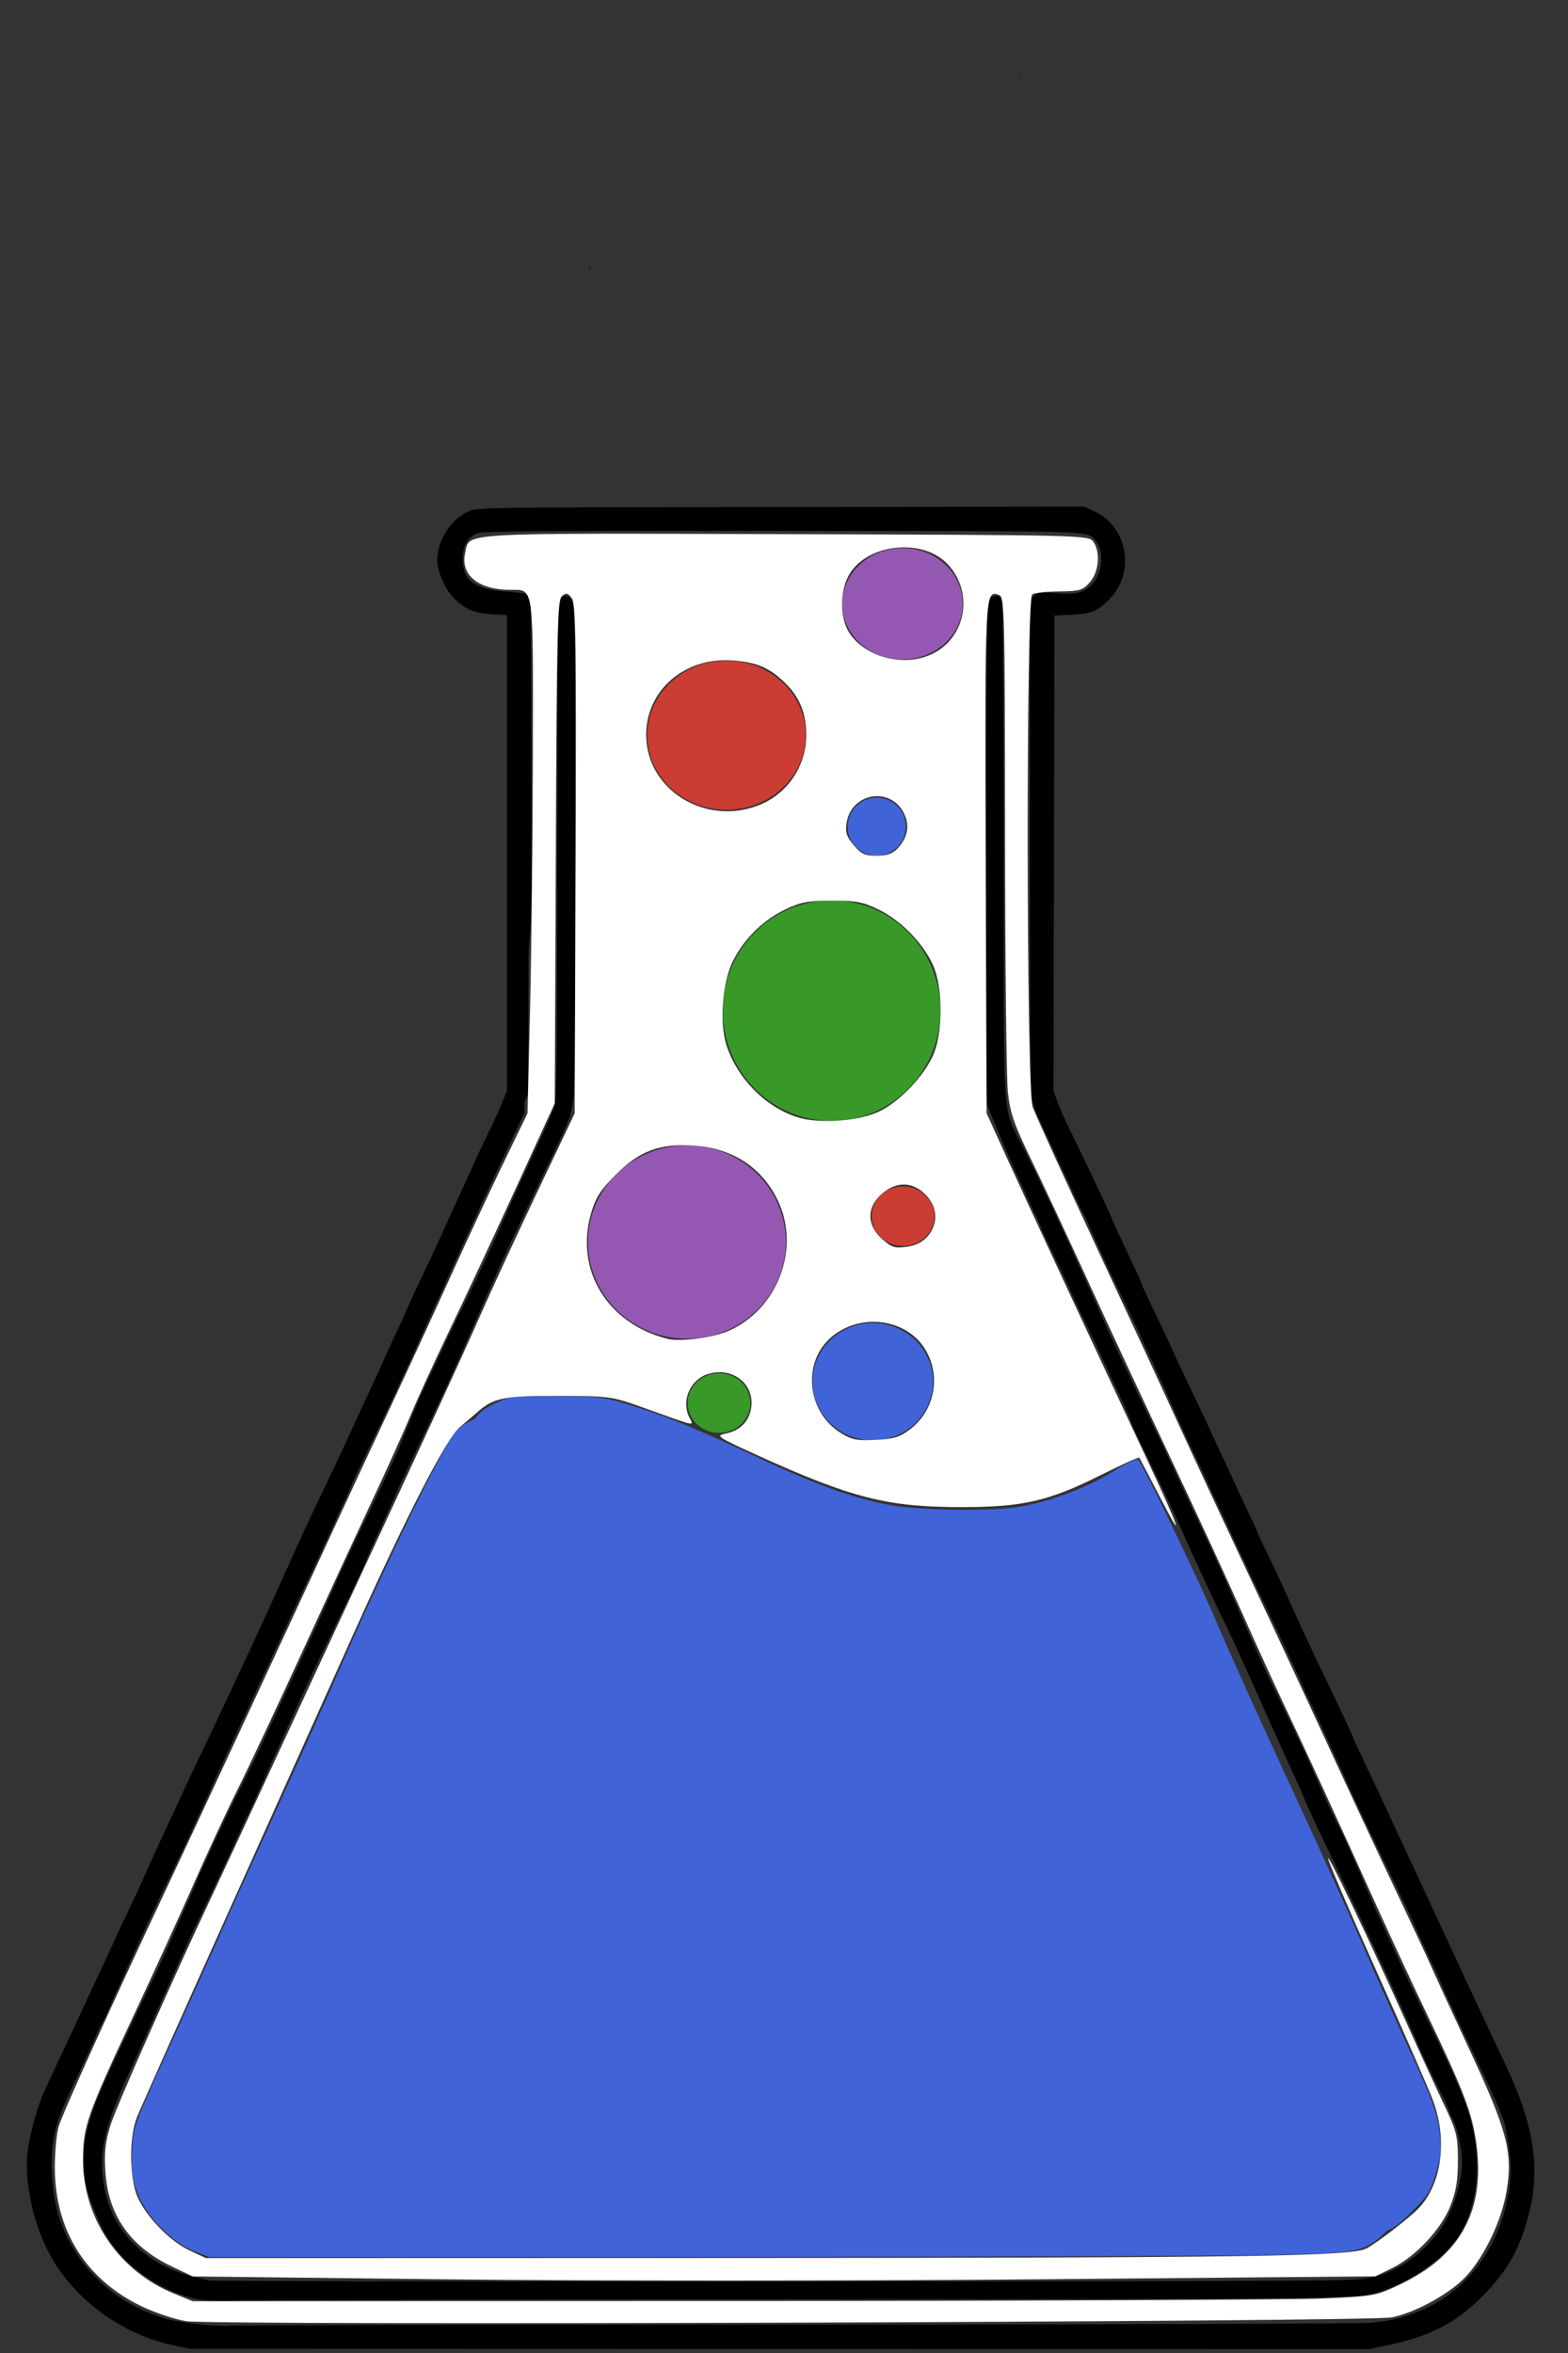 <?xml version="1.0" encoding="UTF-8" standalone="no"?>
<!-- Created with Inkscape (http://www.inkscape.org/) -->

<svg
   version="1.1"
   id="svg1"
   width="832"
   height="1248"
   viewBox="0 0 832 1248"
   sodipodi:docname="logo3.svg"
   inkscape:version="1.4.2 (f4327f4, 2025-05-13)"
   xmlns:inkscape="http://www.inkscape.org/namespaces/inkscape"
   xmlns:sodipodi="http://sodipodi.sourceforge.net/DTD/sodipodi-0.dtd"
   xmlns:xlink="http://www.w3.org/1999/xlink"
   xmlns="http://www.w3.org/2000/svg"
   xmlns:svg="http://www.w3.org/2000/svg">
  <rect x="0" y="0" width="832" height="1248" fill="#333333" stroke="none"/>
  <defs
     id="defs1" />
  <sodipodi:namedview
     id="namedview1"
     pagecolor="#ffffff"
     bordercolor="#000000"
     borderopacity="0.25"
     inkscape:showpageshadow="2"
     inkscape:pageopacity="0.0"
     inkscape:pagecheckerboard="0"
     inkscape:deskcolor="#d1d1d1"
     showgrid="false"
     inkscape:zoom="0.56733469"
     inkscape:cx="364.86399"
     inkscape:cy="749.9982"
     inkscape:window-width="1920"
     inkscape:window-height="1111"
     inkscape:window-x="-9"
     inkscape:window-y="-9"
     inkscape:window-maximized="1"
     inkscape:current-layer="g1" />
  <g
     inkscape:groupmode="layer"
     inkscape:label="Image"
     id="g1">
    <path
       id="path30"
       style="display:inline;fill:#000000;stroke:none"
       d="m 398.191,24.053 c 0.098,0.109 0.196,0.217 0.295,0.324 0.034,-0.048 0.069,-0.096 0.104,-0.145 -0.138,-0.055 -0.271,-0.116 -0.398,-0.18 z m 143.834,14.631 c -0.376,0.3 -0.75,0.603 -1.121,0.91 0.254,-0.046 0.508,-0.089 0.762,-0.127 0.118,-0.263 0.238,-0.522 0.359,-0.783 z M 342.078,104.072 c -0.046,0.05 -0.172,0.198 -0.42,0.5 0.164,-0.17 0.357,-0.404 0.42,-0.488 10e-5,-0.004 -8e-5,-0.008 0,-0.012 z m -29.215,37.363 c -0.249,0.268 -0.498,0.535 -0.746,0.803 0.444,-0.106 0.885,-0.218 1.324,-0.336 -0.097,-0.122 -0.193,-0.245 -0.287,-0.369 -0.098,-0.032 -0.195,-0.064 -0.291,-0.098 z m 140.943,16.684 c -0.168,4.8e-4 -0.454,0.111 -0.689,0.199 0.167,0.029 0.341,0.048 0.521,0.053 0.102,-0.035 0.283,3e-5 0.305,-0.105 0.022,-0.106 -0.036,-0.147 -0.137,-0.146 z m 15.504,18.051 -0.002,0.002 c -0.053,0.022 -0.295,0.207 -0.387,0.283 -0.085,0.071 -0.171,0.141 -0.256,0.211 0.04,-0.017 0.081,-0.036 0.121,-0.055 0.171,-0.138 0.371,-0.245 0.514,-0.412 0.008,-0.009 0.011,-0.017 0.014,-0.021 l 0.002,-0.002 v -0.002 -0.002 -0.002 h -0.002 -0.002 z m 3.41,7.379 c -0.024,0.04 -0.05,0.081 -0.074,0.121 0.038,0.019 0.076,0.038 0.113,0.059 -0.013,-0.06 -0.026,-0.12 -0.039,-0.18 z m -94.879,20.766 c -0.039,0.041 -0.066,0.074 -0.074,0.092 -1.9e-4,4.8e-4 -0.002,0.003 -0.002,0.004 v 0.002 0.002 0.002 0.002 h 0.002 0.002 c 0.007,-0.002 0.021,-0.007 0.037,-0.018 0.014,-0.009 0.027,-0.017 0.041,-0.025 -0.002,-0.02 -0.004,-0.04 -0.006,-0.061 z m -5.08,5.77 c 0.058,0.201 0.117,0.4 0.178,0.602 0.096,-0.17 0.195,-0.339 0.299,-0.506 -0.161,-0.027 -0.319,-0.058 -0.477,-0.096 z m 22.473,26.252 c -0.046,0.124 -0.089,0.252 -0.129,0.381 -0.006,0.123 -0.057,0.251 -0.018,0.367 0.005,0.015 0.01,0.028 0.016,0.035 l 0.002,0.002 0.002,0.002 0.002,0.002 h 0.002 l 0.002,0.002 h 0.002 l 0.002,0.002 h 0.002 0.002 0.002 l 0.002,-0.002 h 0.002 0.002 l 0.002,-0.002 c 0.066,-0.056 0.131,-0.546 0.109,-0.738 -0.002,-0.017 -0.004,-0.034 -0.006,-0.051 z M 575.5,268.732 414.543,268.928 c -159.744,0.193 -160.991,0.209 -165.713,2.24 C 239.218,275.303 232,286.54 232,297.367 c 0,5.15 3.477,13.663 7.5,18.363 5.776,6.748 11.413,9.423 21.131,10.029 l 8.369,0.521 -0.004,126.109 -0.004,126.109 -3.055,7.5 c -1.681,4.125 -4.769,10.875 -6.863,15 -2.094,4.125 -5.278,10.875 -7.074,15 -1.797,4.125 -5.284,11.775 -7.75,17 -2.466,5.225 -5.954,12.875 -7.75,17 -1.796,4.125 -5.522,12.225 -8.279,18 C 220.892,683.351 215,696.06 215,696.523 c 0,0.223 -2.475,5.632 -5.5,12.021 -3.025,6.389 -5.5,11.769 -5.5,11.955 0,0.186 -1.963,4.536 -4.363,9.668 -2.4,5.132 -5.501,11.807 -6.889,14.832 -11.218,24.453 -13.435,29.205 -20.998,45 -8.861,18.505 -11.874,24.99 -19.049,41 -8.983,20.045 -16.585,36.691 -22.15,48.5 -2.592,5.5 -5.426,11.575 -6.299,13.5 -2.231,4.924 -9.848,21.042 -17.721,37.5 -3.684,7.7 -7.511,15.8 -8.504,18 -0.993,2.2 -3.38,7.375 -5.305,11.5 -1.925,4.125 -5.179,11.1 -7.23,15.5 C 83.441,979.9 80.07,987.325 78,992 c -2.07,4.675 -5.789,12.775 -8.262,18 -4.557,9.628 -8.196,17.429 -14.467,31 -1.906,4.125 -5.163,11.1 -7.236,15.5 -2.074,4.4 -4.683,10.025 -5.799,12.5 -1.116,2.475 -4.266,9.225 -7.002,15 -2.736,5.775 -6.209,13.2 -7.717,16.5 -1.508,3.3 -3.568,7.8 -4.578,10 -2.616,5.695 -6.784,20.619 -8.078,28.924 -2.34,15.016 1.924,37.215 10.387,54.076 12.24,24.388 37.689,43.913 65.252,50.065 l 10,2.232 313,0.088 313,0.088 11,-2.367 c 23.02,-4.955 36.669,-12.466 51.748,-28.475 12.157,-12.907 18.246,-24.69 22.641,-43.815 5.331,-23.198 1.338,-46.242 -13.314,-76.816 -1.845,-3.85 -4.711,-9.925 -6.369,-13.5 -1.658,-3.575 -5.251,-11.225 -7.982,-17 -2.732,-5.775 -6.104,-12.975 -7.496,-16 -8.655,-18.814 -13.837,-30.004 -19.217,-41.5 -2.316,-4.95 -5.462,-11.7 -6.988,-15 -1.526,-3.3 -4.245,-9.15 -6.043,-13 -1.798,-3.85 -4.718,-10.15 -6.488,-14 -3.401,-7.397 -7.777,-16.722 -15.371,-32.746 -2.54,-5.361 -4.619,-9.941 -4.619,-10.18 0,-0.497 -6.763,-14.94 -14.549,-31.074 -8.437,-17.483 -15.252,-32.141 -20.461,-44 -2.657,-6.05 -7.344,-16.067 -10.412,-22.262 C 669.51,818.043 667,812.693 667,812.35 c 0,-0.343 -1.745,-4.274 -3.877,-8.736 -2.132,-4.462 -5.111,-10.813 -6.619,-14.113 -1.508,-3.3 -4.435,-9.6 -6.504,-14 -2.069,-4.4 -4.992,-10.7 -6.494,-14 -1.503,-3.3 -4.67,-10.05 -7.039,-15 C 628.811,730.501 621,713.847 621,713.523 c 0,-0.173 -3.375,-7.31 -7.5,-15.859 -4.125,-8.55 -7.5,-15.816 -7.5,-16.146 0,-0.605 -1.556,-4.004 -10.904,-23.818 C 592.293,651.759 590,646.714 590,646.488 590,645.715 575.488,615.007 567.086,598 c -2.038,-4.125 -4.697,-10.2 -5.91,-13.5 l -2.207,-6 0.266,-126 0.266,-126 9.5,-0.502 c 10.572,-0.558 13.636,-1.88 20.148,-8.686 13.207,-13.803 9.095,-37.699 -7.885,-45.822 z M 415,281.592 c 171.266,0.1 161.424,-0.2 166.195,5.072 5.159,5.7 3.731,18.559 -2.686,24.193 -4.304,3.779 -8.412,4.587 -18.947,3.732 -7.284,-0.591 -8.523,-0.441 -10.652,1.283 l -2.41,1.951 -0.057,129.838 c -0.031,71.411 0.29,131.732 0.713,134.049 0.423,2.317 2.081,7.042 3.686,10.5 4.2,9.052 14.376,31.115 18.123,39.289 1.765,3.85 4.257,9.025 5.539,11.5 1.282,2.475 4.207,8.775 6.5,14 4.467,10.179 7.134,15.875 18.639,39.797 4.046,8.413 7.357,15.462 7.357,15.664 0,0.202 2.195,5.018 4.877,10.703 2.682,5.685 7.159,15.59 9.949,22.012 2.79,6.421 7.613,16.996 10.717,23.5 3.104,6.504 6.556,13.849 7.67,16.324 2.35,5.222 6.865,14.945 12.539,27 2.2,4.675 5.237,11.2 6.748,14.5 1.511,3.3 5.564,11.85 9.006,19 3.442,7.15 7.397,15.475 8.791,18.5 1.394,3.025 5.048,10.803 8.119,17.285 3.072,6.482 5.584,11.981 5.584,12.219 0,0.238 2.7,6.086 6,12.996 3.3,6.91 6,12.735 6,12.945 0,0.21 2.192,5.034 4.871,10.719 2.679,5.685 6.334,13.711 8.123,17.836 1.789,4.125 6.395,14.025 10.234,22 3.84,7.975 8.804,18.325 11.031,23 2.227,4.675 5.815,12.1 7.975,16.5 2.16,4.4 4.976,10.475 6.256,13.5 1.28,3.025 4.843,10.835 7.918,17.354 3.075,6.519 5.592,12.004 5.592,12.19 0,0.186 1.841,4.303 4.09,9.148 2.249,4.845 4.907,10.609 5.908,12.809 1.001,2.2 5.27,11.2 9.486,20 4.216,8.8 8.57,18.25 9.676,21 1.105,2.75 2.628,6.438 3.383,8.195 0.755,1.758 2.099,8.445 2.986,14.859 1.347,9.742 1.418,13.169 0.438,20.805 -2.201,17.138 -8.431,32.133 -18.557,44.666 -13.199,16.336 -32.547,26.128 -55.217,27.947 -5.882,0.472 -143.443,0.92 -305.693,0.994 -162.25,0.074 -296.8,0.276 -299,0.447 -8.491,0.662 -27.056,-1.332 -35.123,-3.773 -27.546,-8.336 -47.95,-28.133 -56.316,-54.641 -3.052,-9.67 -4.441,-26.079 -3.125,-36.902 1.246,-10.245 3.809,-17.584 12.262,-35.098 3.318,-6.875 7.58,-16.083 9.471,-20.461 1.89,-4.378 3.815,-8.428 4.279,-9 0.464,-0.572 2.069,-3.964 3.566,-7.539 2.325,-5.552 11.139,-24.956 22.713,-50 1.652,-3.575 6.279,-13.25 10.281,-21.5 4.002,-8.25 8.725,-18.15 10.494,-22 1.769,-3.85 4.779,-10.375 6.688,-14.5 1.909,-4.125 3.849,-8.4 4.311,-9.5 1.074,-2.558 6.202,-13.737 11.01,-24 2.061,-4.4 8.245,-17.675 13.74,-29.5 17.564,-37.795 22.918,-49.26 28.021,-60 2.744,-5.775 7.346,-15.675 10.227,-22 2.881,-6.325 6.759,-14.781 8.619,-18.789 1.86,-4.008 3.383,-7.467 3.383,-7.686 0,-0.219 4.423,-9.538 9.83,-20.711 5.407,-11.173 10.536,-21.889 11.396,-23.814 0.86,-1.925 3.131,-6.875 5.047,-11 5.781,-12.447 9.85,-21.332 11.221,-24.5 0.714,-1.65 2.643,-5.925 4.289,-9.5 3.016,-6.552 11.061,-24.249 15.229,-33.5 4.596,-10.2 15.319,-33.326 20.172,-43.5 2.754,-5.775 6.802,-14.325 8.994,-19 2.192,-4.675 4.466,-9.389 5.055,-10.477 0.166,-0.307 0.016,-5.876 0.168,-6.172 0.105,-0.465 1.599,-3.396 1.688,-3.875 0.301,-1.627 0.246,-44.995 0.359,-71.082 0.288,-19.361 1.593,-3.389 1.604,-58.682 0.014,-70.282 -0.269,-129.355 -0.629,-131.275 -0.36,-1.92 -1.391,-3.869 -2.289,-4.33 -0.898,-0.461 -5.773,-1.092 -10.834,-1.404 C 251.965,312.696 245.5,307.818 245.5,296.5 c 0,-6.922 2.617,-11.46 7.893,-13.688 2.525,-1.066 32.861,-1.296 161.607,-1.221 z m 59.133,16.693 c -1.903,0.012 -3.864,0.232 -5.857,0.678 -12.999,2.909 -21.021,17.158 -17.248,30.633 1.656,5.916 9.208,13.742 14.654,15.186 10.277,2.724 18.533,0.826 25.367,-5.83 5.055,-4.924 6.939,-9.391 6.939,-16.451 0,-14.177 -10.537,-24.297 -23.855,-24.215 z m 54.395,17.773 c -1.332,-0.019 -2.753,0.51 -3.654,1.596 -1.144,1.378 -1.429,23.451 -1.711,132.619 -0.244,94.554 -0.027,132.207 0.783,135.426 1.013,4.022 10.612,26.604 19.043,44.801 1.784,3.85 4.766,10.281 6.627,14.289 1.861,4.008 3.385,7.471 3.385,7.697 0,0.226 3.375,7.417 7.5,15.98 4.125,8.563 7.5,15.789 7.5,16.055 0,0.266 3.096,6.894 6.879,14.73 3.783,7.836 9.585,20.098 12.893,27.248 3.308,7.15 7.412,16.019 9.121,19.709 1.709,3.69 3.107,7.06 3.107,7.49 0,0.431 1.524,3.936 3.387,7.791 C 618.458,792.686 621.705,799.527 625,807 c 4.486,10.175 7.187,16.151 11.529,25.5 1.788,3.85 4.703,10.15 6.477,14 1.773,3.85 5.248,11.05 7.723,16 2.474,4.95 9.882,21.15 16.461,36 6.579,14.85 14.686,32.85 18.016,40 3.33,7.15 6.627,14.575 7.326,16.5 0.699,1.925 4.641,10.475 8.758,19 9.452,19.573 15.194,31.674 28.717,60.5 6.319,13.471 23.994,52.837 23.994,53.441 0,0.399 3.375,7.507 7.5,15.797 4.125,8.29 7.5,15.459 7.5,15.932 0,0.473 0.877,2.497 1.949,4.498 2.968,5.538 5.41,19.129 4.684,26.078 -0.928,8.875 -3.382,17.328 -7.465,25.709 -4.852,9.96 -15.826,21.188 -25.668,26.262 -13.496,6.958 -14.863,7.14 -55.5,7.41 -99.511,0.661 -572.018,0.593 -575.5,-0.082 -18.619,-3.612 -29.869,-8.951 -40.119,-19.039 -10.273,-10.111 -15.7,-22.101 -16.973,-37.506 -1.273,-15.4 2.242,-28.238 15.586,-56.932 3.726,-8.012 11.735,-25.818 17.797,-39.568 6.062,-13.75 15.719,-34.675 21.461,-46.5 5.742,-11.825 12.816,-26.9 15.721,-33.5 2.904,-6.6 5.62,-12.45 6.035,-13 0.415,-0.55 3.242,-6.625 6.283,-13.5 10.323,-23.335 26.412,-58.445 33.451,-73 3.857,-7.975 10.606,-21.925 14.998,-31 4.392,-9.075 8.313,-17.542 8.711,-18.814 0.398,-1.273 2.762,-6.673 5.252,-12 2.49,-5.327 6,-13.061 7.803,-17.186 1.802,-4.125 5.848,-12.9 8.99,-19.5 3.143,-6.6 7.644,-16.05 10.002,-21 9.439,-19.819 16.935,-36.337 26.385,-58.135 10.722,-24.732 19.679,-44.13 34.105,-73.865 15.745,-32.453 15.782,-32.542 17.074,-41.541 0.904,-6.292 1.209,-41.058 1.191,-135.709 -0.021,-116.178 -0.166,-127.467 -1.662,-129.75 -2.01,-3.068 -5.129,-3.232 -6.67,-0.354 -0.846,1.581 -1.184,36.816 -1.285,133.75 C 295.5,583.491 295.5,583.5 293.377,589 c -1.862,4.824 -4.633,10.942 -18.574,41 -1.658,3.575 -6.065,13.475 -9.793,22 -3.728,8.525 -11.443,24.957 -17.145,36.514 -5.701,11.557 -11.666,23.932 -13.256,27.5 -1.589,3.568 -4.664,10.086 -6.832,14.486 -3.885,7.884 -6.646,14.322 -15.436,36 -2.453,6.05 -9.638,21.575 -15.967,34.5 -6.329,12.925 -14.902,31.15 -19.049,40.5 -6.684,15.07 -17.064,37.783 -28.334,62 -2.048,4.4 -6.228,13.4 -9.287,20 -3.059,6.6 -8.315,17.4 -11.68,24 C 121.958,959.402 105,995.424 105,996.408 c 0,0.282 -3.871,9.193 -8.604,19.803 -4.732,10.609 -9.506,21.314 -10.605,23.789 -1.1,2.475 -4.94,10.575 -8.533,18 -3.594,7.425 -7.768,16.2 -9.277,19.5 -1.51,3.3 -5.322,11.4 -8.471,18 -17.621,36.935 -19.459,53.385 -8.777,78.5 1.988,4.675 4.735,10.3 6.105,12.5 10.591,17.003 30.822,30.347 50.709,33.449 3.274,0.511 12.028,0.645 19.453,0.297 7.425,-0.348 142.2,-0.688 299.5,-0.754 296.749,-0.124 293.417,-0.078 306,-4.143 12.607,-4.072 27.586,-13.406 36.131,-22.512 11.551,-12.31 17.024,-32.738 14.453,-53.947 -2.037,-16.803 -5.944,-27.156 -24.877,-65.904 -6.043,-12.368 -12.109,-24.961 -13.48,-27.986 -1.371,-3.025 -5.502,-11.989 -9.18,-19.922 -3.677,-7.932 -8.417,-18.507 -10.533,-23.5 -8.08,-19.062 -10.933,-25.394 -15.889,-35.27 -2.813,-5.605 -7.131,-14.917 -9.598,-20.693 C 694.897,934.774 690.321,925.039 675.742,895 c -4.671,-9.625 -12.432,-26.725 -17.244,-38 -4.812,-11.275 -12.68,-28.825 -17.484,-39 -10.021,-21.225 -14.054,-29.837 -18.266,-39 -1.643,-3.575 -8.849,-18.65 -16.014,-33.5 -7.165,-14.85 -16.156,-33.975 -19.98,-42.5 -3.825,-8.525 -9.784,-21.8 -13.242,-29.5 -10.147,-22.592 -22.069,-47.913 -30.066,-63.857 -11.974,-23.873 -10.798,-6.767 -10.877,-158.143 -0.038,-72.6 -0.454,-132.787 -0.926,-133.75 -0.542,-1.106 -1.783,-1.672 -3.115,-1.691 z m -138.506,37.166 c -2.378,-0.113 -5.118,-0.114 -7.721,0.019 -8.252,0.424 -9.797,0.826 -14.992,3.908 -7.145,4.239 -14.826,13.483 -16.842,20.27 -2.862,9.637 -1.281,23.052 3.545,30.084 6.257,9.118 13.984,15.154 22.488,17.564 8.701,2.466 23.383,-1.481 32.141,-8.641 11.062,-9.043 15.037,-24.443 10.346,-40.084 -2.663,-8.879 -14.23,-19.977 -23.424,-22.473 -1.149,-0.312 -3.163,-0.536 -5.541,-0.648 z M 466.018,426 c -5.673,0 -9.553,2.409 -11.99,7.443 -2.211,4.567 -2.222,4.759 -0.527,9.195 1.11,2.906 2.854,5.215 4.865,6.441 8.616,5.254 20.582,-0.886 20.617,-10.58 0.024,-6.401 -6.302,-12.5 -12.965,-12.5 z m -21.967,59.162 c -7.927,-0.28 -17.963,0.804 -23.438,2.803 -15.027,5.487 -26.693,17.136 -32.42,32.375 -3.182,8.467 -3.052,23.093 0.307,34.537 3.023,10.301 5.739,14.983 12.93,22.289 7.111,7.224 14.721,11.562 26.07,14.859 5.235,1.521 24.497,0.568 29,-1.436 14.717,-6.548 20.815,-11.369 27.533,-21.764 5.549,-8.585 8.068,-16.689 8.691,-27.973 0.612,-11.066 -1.442,-19.79 -7,-29.746 -6.673,-11.953 -20.804,-22.216 -34.695,-25.195 -1.927,-0.413 -4.336,-0.657 -6.979,-0.75 z m 1.271,6.34 c 1.251,0.121 2.445,0.462 3.225,1.189 0.875,0.036 1.75,0.091 2.623,0.131 2.227,0.152 4.014,0.754 4.064,3.59 0.014,0.803 -0.602,1.425 -1.188,1.936 0.136,0.567 0.234,1.136 0.211,1.715 -0.033,0.828 -2.998,1.723 -3.682,1.893 -1.388,0.371 -2.857,0.219 -4.252,0.504 -1.232,0.301 -2.378,0.84 -3.549,1.311 -1.272,0.515 -2.612,0.798 -3.967,0.984 -0.97,0.157 -1.916,0.399 -2.869,0.635 -1.282,0.27 -2.587,0.438 -3.883,0.635 -0.062,0.008 -0.123,0.017 -0.186,0.025 -0.532,0.296 -1.078,0.567 -1.641,0.811 -1.804,0.787 -3.635,1.509 -5.477,2.205 -1.878,0.676 -3.783,1.231 -5.73,1.662 -0.174,0.236 -0.336,0.48 -0.484,0.732 -0.828,1.113 -1.714,2.207 -2.738,3.145 -0.605,0.429 -2.477,1.611 -3.266,1.398 -0.416,-0.112 -0.806,-0.295 -1.193,-0.488 -1.063,0.694 -2.16,1.319 -3.34,1.82 -0.899,0.293 -1.788,0.585 -2.521,1.197 -0.041,0.039 -0.063,0.066 -0.07,0.082 l -0.002,0.002 v 0.002 0.002 0.002 0.002 0.002 0.002 0.002 h 0.002 v 0.002 l 0.002,0.002 h 0.002 0.002 0.002 0.002 c 0.034,0.003 0.114,-0.025 0.146,-0.021 l 0.002,0.002 h 0.002 0.002 l 0.002,0.002 h 0.002 0.002 v 0.002 h 0.002 v 0.002 0.002 h 0.002 v 0.002 0.002 0.002 0.002 c -0.009,0.028 -0.074,0.096 -0.248,0.238 -2.241,1.836 -1.825,1.746 -4.773,-1.191 -0.198,-0.198 0.013,-0.56 0.019,-0.84 0.162,-1.642 0.768,-3.146 1.504,-4.605 0.75,-1.403 1.863,-2.529 3.061,-3.553 0.93,-0.837 1.964,-1.531 3.025,-2.188 0.561,-0.355 1.074,-0.729 1.461,-1.271 0.642,-1.028 1.372,-2.008 2.193,-2.9 0.932,-1.033 1.967,-1.842 3.236,-2.416 1.298,-0.416 2.609,-0.78 3.904,-1.205 1.187,-0.384 2.359,-0.814 3.543,-1.211 1.339,-0.474 2.697,-0.888 4.045,-1.334 1.023,-0.366 1.692,-1.175 2.5,-1.855 1.064,-1.074 2.331,-1.736 3.766,-2.164 1.318,-0.337 2.675,-0.453 4.029,-0.531 1.49,-0.066 2.981,-0.075 4.473,-0.086 1.334,-0.008 2.668,-0.012 4.002,-0.014 z m -78.521,116.672 c -1.956,-0.049 -3.978,-0.014 -6.072,0.102 -12.967,0.715 -21.773,4.685 -31.746,14.312 -15.784,15.239 -19.191,36.995 -9.006,57.523 1.634,3.293 4.561,7.929 6.504,10.301 6.317,7.709 17.581,14.775 28.02,17.578 1.65,0.443 6.709,0.852 11.24,0.908 6.726,0.084 9.481,-0.387 15,-2.562 15.777,-6.218 25.873,-16.368 31.994,-32.164 3.6,-9.289 3.83,-23.933 0.512,-32.469 -3.86,-9.929 -5.839,-13.01 -12.393,-19.287 -9.87,-9.454 -20.358,-13.898 -34.053,-14.242 z m 112.598,23.861 c -5.169,-0.045 -10.083,3.137 -13.117,8.494 -2.816,4.971 -2.852,8.022 -0.15,12.453 2.544,4.174 4.379,5.69 8.369,6.916 4.095,1.258 3.628,1.283 8.572,-0.443 9.299,-3.246 12.979,-13.929 7.402,-21.488 -3.258,-4.416 -6.004,-5.888 -11.076,-5.932 z m -16.926,71.006 c -1.033,-0.04 -2.061,-0.022 -3.078,0.053 -2.712,0.2 -5.345,0.813 -7.795,1.863 -10.061,4.313 -18.595,16.845 -18.605,27.322 -0.011,11.196 7.358,22.182 18.191,27.129 13.981,6.384 32.257,-0.305 38.326,-14.029 3.825,-8.649 4.049,-12.954 1.119,-21.471 -2.08,-6.046 -3.473,-8.268 -7.576,-12.082 -5.851,-5.439 -13.349,-8.506 -20.582,-8.785 z m -81.033,28.828 c -2.734,0.059 -5.467,1.095 -7.844,3.182 -6.729,5.908 -6.824,14.113 -0.234,20.131 6.075,5.549 17.121,2.644 20.996,-5.521 2.155,-4.542 2.097,-5.209 -0.896,-10.316 -2.909,-4.963 -7.465,-7.574 -12.021,-7.475 z m -88.576,25.41 c -23.208,-0.899 -38.995,3.155 -46.092,11.834 -3.157,3.861 -33.519,63.479 -41.193,80.887 -1.576,3.575 -4.107,9.2 -5.625,12.5 -1.518,3.3 -4.214,9.375 -5.99,13.5 -1.776,4.125 -4.472,10.2 -5.992,13.5 -1.52,3.3 -5.024,11.175 -7.787,17.5 -4.65,10.645 -13.87,30.686 -24.154,52.5 -5.287,11.214 -8.909,19 -13.025,28 -1.761,3.85 -4.508,9.812 -6.104,13.25 -1.596,3.438 -4.204,9.062 -5.797,12.5 -1.593,3.438 -4.335,9.625 -6.096,13.75 -3.347,7.843 -5.327,12.229 -11.506,25.5 -2.049,4.4 -5.746,12.5 -8.217,18 -4.878,10.858 -7.891,17.361 -15.523,33.5 -8.575,18.132 -10.027,23.126 -10.027,34.5 0,12.265 2.861,21.376 9.736,31.012 8.091,11.339 21.483,19.777 34.529,21.758 5.915,0.898 566.215,-0.362 577.385,-1.299 13.344,-1.119 17.37,-2.511 26.281,-9.092 10.444,-7.712 14.687,-13.643 18.324,-25.617 1.833,-6.035 2.117,-8.863 1.713,-17 -0.639,-12.884 -1.965,-17.281 -10.637,-35.262 -0.928,-1.925 -2.187,-4.4 -2.799,-5.5 -4.084,-7.345 -20.673,-44.267 -34.967,-77.826 -1.365,-3.205 -5.083,-11.305 -8.262,-18 -3.179,-6.695 -7.468,-15.774 -9.533,-20.174 -5.34,-11.378 -11.962,-25.397 -17.475,-37 -2.613,-5.5 -5.77,-12.25 -7.016,-15 -4.782,-10.561 -9.372,-20.375 -14.059,-30.057 -4.588,-9.478 -11.435,-25.396 -14.473,-33.648 -3.779,-10.266 -36.377,-75.816 -38.016,-76.445 -0.878,-0.337 -4.355,1.308 -8.244,3.9 -15.639,10.426 -22.009,13.435 -38.699,18.271 -13.3,3.854 -19.274,4.607 -40.922,5.158 C 463.952,817.663 440.657,811.803 392.5,788.986 387,786.38 378.101,782.168 372.723,779.625 367.345,777.082 362.371,775 361.672,775 c -0.7,0 -1.7,-0.404 -2.223,-0.898 -2.605,-2.463 -33.373,-12.349 -46.949,-15.086 -3.3,-0.665 -12.136,-1.446 -19.637,-1.736 z m 266.488,265.713 c 0.47,4e-4 -0.571,1.78 -3.016,4.898 -2.109,2.69 -4.372,5.727 -5.027,6.75 -0.655,1.023 -1.218,1.402 -1.25,0.842 -0.072,-1.249 4.589,-8.339 7.055,-10.732 1.235,-1.199 1.974,-1.758 2.238,-1.758 z m -82.197,4.838 c 0.161,0.01 0.279,0.062 0.344,0.166 0.341,0.552 0.177,1.004 -0.363,1.004 -0.54,0 -2.366,1.166 -4.059,2.59 -1.692,1.424 -3.076,2.151 -3.076,1.617 0,-1.441 5.594,-5.463 7.154,-5.377 z m -9.029,7.625 c 0.006,-4e-4 0.012,-10e-5 0.018,0 0.541,0.01 0.857,2.168 0.857,5.928 0,3.575 -0.45,6.777 -1,7.117 -0.627,0.388 -1,-1.804 -1,-5.883 0,-3.575 0.45,-6.777 1,-7.117 0.043,-0.026 0.085,-0.042 0.125,-0.045 z m 79.352,7.385 c 0.064,-0.014 0.136,0.117 0.213,0.41 0.252,0.963 0.252,2.538 0,3.5 -0.252,0.963 -0.457,0.175 -0.457,-1.75 0,-1.339 0.099,-2.127 0.244,-2.16 z m 3.803,25.348 v 0.01 c 0.571,-0.024 1.891,1.254 2.75,2.859 0.536,1.003 0.831,1.834 0.693,1.934 h -0.002 -0.002 -0.002 -0.002 -0.002 -0.002 -0.021 c -0.649,0 -3.689,-3.617 -3.689,-4.389 0,-0.279 0.104,-0.407 0.279,-0.414 z" />
    <path
       style="display:inline;fill:#4063d8;fill-opacity:1;stroke:none;stroke-width:1.516"
       d="m 102.87,1193.952 c -11.743,-4.567 -25.467,-18.732 -30.012,-30.977 -2.826,-7.614 -3.295,-11.354 -2.774,-22.141 0.624,-12.947 0.676,-13.088 21.089,-58.024 11.255,-24.775 23.161,-51.229 26.459,-58.787 3.298,-7.558 15.278,-34.013 26.622,-58.787 11.345,-24.775 28.781,-63.597 38.746,-86.272 18.377,-41.814 39.44,-85.867 52.03,-108.824 6.31,-11.506 7.668,-12.997 15.296,-16.796 8.121,-4.045 9.114,-4.167 33.214,-4.078 24.392,0.09 25.17,0.196 42.91,5.831 17.798,5.654 32.183,11.694 70.763,29.712 25.506,11.912 46.325,19.149 63.89,22.209 16.254,2.832 52.883,3.3 67.678,0.865 16.254,-2.675 35.928,-9.963 49.233,-18.237 6.943,-4.318 13.242,-7.464 13.997,-6.99 2.101,1.317 33.42,66.258 42.765,88.674 4.551,10.918 21.803,49.053 38.336,84.745 16.533,35.692 34.298,74.858 39.477,87.036 5.179,12.178 15.848,36.094 23.708,53.148 12.165,26.392 14.504,32.736 15.714,42.62 1.239,10.12 1.008,13.005 -1.791,22.436 -2.742,9.235 -4.464,12.061 -11.741,19.262 -14.552,14.401 -13.993,14.269 -64.988,15.421 -24.428,0.552 -160.948,1.042 -303.378,1.089 l -258.963,0.086 z m 453.162,-119.158 c -0.04,-3.295 -2.576,-6.165 -4.423,-5.007 -1.289,0.808 -1.066,1.902 0.818,4.013 3.041,3.407 3.637,3.572 3.606,0.994 z m -87.302,-31.598 c 0,-6.768 0.467,-7.828 4.517,-10.254 5.196,-3.113 5.812,-5.101 1.582,-5.101 -4.724,0 -10.616,9.191 -10.616,16.559 0,4.622 0.613,6.345 2.258,6.345 1.703,0 2.258,-1.857 2.258,-7.548 z m 81.302,2.968 c 0,-1.68 -0.678,-3.054 -1.506,-3.054 -0.828,0 -1.506,1.374 -1.506,3.054 0,1.68 0.678,3.054 1.506,3.054 0.828,0 1.506,-1.374 1.506,-3.054 z m 8.323,-16.858 c 2.293,-3.356 3.662,-6.604 3.042,-7.218 -1.615,-1.601 -11.365,10.264 -11.365,13.83 0,3.854 2.564,1.817 8.323,-6.611 z"
       id="path32"
       sodipodi:nodetypes="cssssssssssssssssssssssscccsssssssssssssssssss" />
    <path
       style="fill:#4063d8;fill-opacity:1;stroke:#ff0000;stroke-width:1.467"
       d=""
       id="path37" />
    <path
       style="fill:#4063d8;fill-opacity:1;stroke:#ff0000;stroke-width:1.467"
       d=""
       id="path39" />
    <path
       style="fill:#4063d8;fill-opacity:1;stroke:#ff0000;stroke-width:0.518"
       d=""
       id="path40" />
    <path
       style="fill:#4063d8;fill-opacity:1;stroke:#ff0000;stroke-width:0.13"
       d=""
       id="path42" />
    <path
       style="fill:#4063d8;fill-opacity:1;stroke:#ff0000;stroke-width:0.032"
       d=""
       id="path44" />
    <path
       style="display:inline;fill:#4063d8;fill-opacity:1;stroke:#ff0000;stroke-width:0.046"
       d="m 469.379,1037.602 c -0.222,-1.602 -0.378,-2.138 -0.718,-2.455 l -0.129,-0.121 0.341,-0.625 c 0.187,-0.344 0.401,-0.722 0.475,-0.84 l 0.134,-0.215 0.07,0.168 c 0.076,0.182 0.287,0.336 0.521,0.381 0.175,0.033 0.561,-0.05 0.808,-0.175 0.097,-0.049 0.183,-0.082 0.192,-0.073 0.009,0.01 -0.116,0.18 -0.277,0.381 -0.699,0.872 -1.1,1.872 -1.302,3.243 -0.079,0.538 -0.084,0.551 -0.114,0.33 z"
       id="path46" />
    <path
       style="display:inline;fill:#4063d8;fill-opacity:1;stroke:#ff0000;stroke-width:0.046"
       d="m 467.801,1047.241 c -0.381,-2.26 -0.362,-6.685 0.042,-9.455 0.11,-0.752 0.226,-1.307 0.274,-1.307 0.09,0 0.25,1.432 0.317,2.841 0.126,2.654 -0.05,5.923 -0.415,7.698 -0.049,0.239 -0.107,0.452 -0.129,0.474 -0.022,0.022 -0.061,-0.089 -0.088,-0.251 z"
       id="path47" />
    <path
       style="display:inline;fill:#4063d8;fill-opacity:1;stroke:#ff0000;stroke-width:0.046"
       d="m 471.181,1032.226 c 0.688,-0.815 2.77,-2.405 4.148,-3.168 0.848,-0.469 1.661,-0.77 1.774,-0.657 0.039,0.039 0.018,0.06 -0.081,0.081 -0.914,0.201 -2.168,0.993 -4.357,2.755 -0.703,0.566 -1.513,1.164 -1.628,1.204 -0.029,0.01 0.035,-0.087 0.143,-0.215 z"
       id="path48" />
    <path
       style="fill:#4063d8;fill-opacity:1;stroke:#ff0000;stroke-width:0.046"
       d=""
       id="path49" />
    <path
       style="fill:#4063d8;fill-opacity:1;stroke:#ff0000;stroke-width:0.046"
       d=""
       id="path50" />
    <path
       style="display:inline;fill:#4063d8;fill-opacity:1;stroke:#ff0000;stroke-width:0.011"
       d="m 473.666,1031.76 c 0.073,-0.067 0.641,-0.508 0.991,-0.769 0.577,-0.43 1.108,-0.784 1.667,-1.111 0.211,-0.123 0.531,-0.286 0.55,-0.279 0.029,0.01 -0.547,0.454 -1.004,0.774 -0.471,0.33 -1.216,0.809 -1.874,1.203 -0.307,0.184 -0.371,0.22 -0.33,0.182 z"
       id="path51" />
    <path
       style="fill:#4063d8;fill-opacity:1;stroke:#ff0000;stroke-width:0.011"
       d=""
       id="path52" />
    <path
       style="display:inline;fill:#4063d8;fill-opacity:1;stroke:#ff0000;stroke-width:0.011"
       d="m 472.48,1029.681 c 0.061,-0.057 0.278,-0.239 0.401,-0.336 0.268,-0.213 0.567,-0.42 0.876,-0.605 0.187,-0.112 0.525,-0.292 0.534,-0.284 0.003,0 -0.068,0.051 -0.158,0.106 -0.513,0.319 -0.978,0.635 -1.461,0.993 -0.182,0.135 -0.248,0.178 -0.191,0.126 z"
       id="path53" />
    <path
       style="display:inline;fill:#4063d8;fill-opacity:1;stroke:#ff0000;stroke-width:0.046"
       d="m 467.298,1049.949 c -0.506,-0.1 -1.071,-0.474 -1.38,-0.915 -0.709,-1.01 -0.977,-2.491 -0.984,-5.429 -0.004,-1.636 0.037,-2.172 0.254,-3.323 0.944,-5.002 3.98,-10.14 7.389,-12.504 0.23,-0.16 0.687,-0.422 1.015,-0.583 1.007,-0.495 1.734,-0.648 2.841,-0.601 0.974,0.042 1.737,0.208 2.162,0.471 0.425,0.263 0.738,0.721 0.781,1.145 0.065,0.63 -0.315,1.319 -1.191,2.156 -0.76,0.727 -1.656,1.364 -3.483,2.476 -1.258,0.766 -1.824,1.166 -2.319,1.642 -0.836,0.801 -1.209,1.57 -1.426,2.934 -0.151,0.947 -0.187,1.661 -0.231,4.491 -0.049,3.203 -0.104,4.08 -0.324,5.234 -0.367,1.919 -1.247,2.874 -2.625,2.85 -0.154,0 -0.369,-0.022 -0.478,-0.044 z m -0.441,-2.339 c -0.213,-0.921 -0.316,-2.49 -0.32,-4.875 -0.003,-1.654 -0.011,-1.874 -0.057,-1.57 -0.192,1.26 -0.197,3.558 -0.01,5.029 0.091,0.72 0.364,1.801 0.436,1.728 0.011,-0.011 -0.011,-0.151 -0.048,-0.312 z m 1.16,-0.344 c 0.52,-2.264 0.669,-7.139 0.305,-9.986 -0.077,-0.6 -0.157,-0.985 -0.204,-0.985 -0.093,0 -0.339,1.373 -0.459,2.566 -0.245,2.426 -0.236,5.945 0.02,7.883 0.077,0.585 0.157,0.962 0.203,0.962 0.019,0 0.08,-0.198 0.135,-0.44 z m 1.615,-10.513 c 0.251,-1.246 0.741,-2.227 1.53,-3.063 l 0.298,-0.316 -0.395,0.198 c -0.839,0.421 -1.315,0.362 -1.504,-0.186 l -0.058,-0.168 -0.14,0.221 c -0.181,0.286 -0.565,0.961 -0.754,1.326 l -0.148,0.286 0.125,0.098 c 0.353,0.278 0.651,1.29 0.743,2.521 0.048,0.642 0.078,0.662 0.145,0.092 0.034,-0.29 0.105,-0.744 0.158,-1.008 z m 1.798,-4.502 c 0.223,-0.149 0.831,-0.614 1.352,-1.032 0.521,-0.418 1.143,-0.905 1.382,-1.082 1.1,-0.813 2.298,-1.499 2.763,-1.582 0.253,-0.045 0.283,-0.066 0.246,-0.163 -0.08,-0.208 -0.984,0.108 -2.037,0.713 -1.445,0.831 -3.151,2.151 -4.008,3.101 -0.471,0.523 -0.421,0.53 0.302,0.045 z m 4.147,-1.637 c 0.718,-0.486 1.452,-1.049 1.415,-1.086 -0.067,-0.067 -1.211,0.61 -2.048,1.211 -0.517,0.372 -1.558,1.189 -1.558,1.223 0,0.041 1.528,-0.899 2.192,-1.349 z m -3.002,-0.939 c 0.643,-0.484 1.22,-0.877 1.715,-1.169 0.345,-0.204 0.411,-0.259 0.222,-0.187 -0.434,0.165 -1.151,0.599 -1.654,1.003 -0.313,0.251 -0.908,0.786 -0.874,0.786 0.009,0 0.276,-0.195 0.592,-0.432 z"
       id="path54" />
    <path
       style="fill:#4063d8;fill-opacity:1;stroke:#ff0000;stroke-width:0.367"
       d=""
       id="path55" />
    <ellipse
       style="fill:#389828;fill-opacity:1;stroke:none;stroke-width:1.132;stroke-opacity:1"
       id="path72"
       cx="441.25"
       cy="536"
       rx="57.75"
       ry="58.5" />
    <ellipse
       style="fill:#389828;fill-opacity:1;stroke:none;stroke-width:0.316;stroke-opacity:1"
       id="path72-2"
       cx="381.529"
       cy="744.174"
       rx="16.654"
       ry="15.792" />
    <ellipse
       style="fill:#cb3c33;fill-opacity:1;stroke:none;stroke-width:0.316;stroke-opacity:1"
       id="path72-2-2"
       cx="479.145"
       cy="645.047"
       rx="16.654"
       ry="15.792" />
    <ellipse
       style="fill:#4063d8;fill-opacity:1;stroke:none;stroke-width:0.614;stroke-opacity:1"
       id="path72-2-2-1"
       cx="463.121"
       cy="732.819"
       rx="31.964"
       ry="31.103" />
    <ellipse
       style="fill:#4063d8;fill-opacity:1;stroke:none;stroke-width:0.3;stroke-opacity:1"
       id="path72-2-2-1-9"
       cx="465.202"
       cy="438.446"
       rx="15.445"
       ry="15.39" />
    <ellipse
       style="fill:#cb3c33;fill-opacity:1;stroke:none;stroke-width:0.794;stroke-opacity:1"
       id="path72-2-2-6"
       cx="385.499"
       cy="389.948"
       rx="42.037"
       ry="39.564" />
    <ellipse
       style="display:inline;fill:#9558b2;fill-opacity:1;stroke:none;stroke-width:1.011;stroke-opacity:1"
       id="path72-8"
       cx="364.5"
       cy="658.75"
       rx="52.5"
       ry="51.25"
       inkscape:transform-center-x="-66.363636"
       inkscape:transform-center-y="-88.92094" />
    <ellipse
       style="display:inline;fill:#9558b2;fill-opacity:1;stroke:none;stroke-width:0.598;stroke-opacity:1"
       id="path72-8-1"
       cx="478.88"
       cy="320.23"
       rx="31.952"
       ry="29.493"
       inkscape:transform-center-x="-40.389584"
       inkscape:transform-center-y="-51.1722" />
    <use
       id="use76"
       inkscape:spray-origin="#path32"
       xlink:href="#path32"
       transform="translate(11.733,-8.665)"
       style="fill:#ffffff" />
    <path
       style="fill:#ffffff;fill-opacity:1;stroke:none;stroke-width:1.763;stroke-opacity:1"
       d="m 98.77,1231.13 c -5.782,-0.916 -16.241,-4.385 -23.242,-7.71 -29.935,-14.216 -46.458,-40.513 -46.435,-73.903 0.005,-7.912 0.876,-17.504 1.934,-21.316 1.824,-6.571 28.931,-66.455 57.1,-126.147 13.855,-29.36 61.613,-132.012 88.154,-189.483 8.954,-19.389 22.804,-49.133 30.776,-66.099 7.973,-16.965 22.049,-47.495 31.28,-67.844 9.231,-20.349 22.362,-48.507 29.179,-62.573 l 12.395,-25.575 1.336,-54.641 c 0.735,-30.053 1.408,-91.269 1.495,-136.037 0.177,-90.699 0.692,-86.926 -11.865,-86.945 -17.055,-0.026 -26.648,-7.825 -24.069,-19.567 2.424,-11.037 -6.605,-10.507 169.941,-9.983 156.847,0.465 160.857,0.561 163.297,3.899 3.95,5.402 3.136,15.915 -1.665,21.495 -3.767,4.379 -5.329,4.855 -16.304,4.97 -6.676,0.07 -13.13,0.758 -14.342,1.528 -3.402,2.163 -3.186,262.379 0.226,271.975 1.336,3.757 16.301,36.576 33.255,72.93 16.954,36.354 36.805,79.186 44.113,95.182 7.307,15.996 23.369,50.499 35.693,76.674 12.324,26.175 31.352,67.024 42.286,90.775 10.933,23.751 27.425,59.097 36.647,78.546 9.223,19.449 17.927,38.089 19.343,41.422 1.416,3.333 10.516,23.113 20.222,43.956 20.424,43.86 23.34,54.985 19.846,75.703 -2.532,15.009 -11.231,33.504 -20.853,44.337 -8.244,9.281 -26.794,19.68 -39.973,22.409 -11.708,2.424 -624.99,4.362 -639.771,2.021 z M 701.589,1219.087 c 27.595,-1.212 28.576,-1.391 41.422,-7.519 32.148,-15.338 45.124,-39.285 40.361,-74.485 -2.183,-16.133 -6.799,-28.306 -25.469,-67.168 -7.452,-15.511 -20.537,-43.669 -29.079,-62.573 -18.87,-41.763 -35.2,-77.224 -47.486,-103.114 -5.06,-10.664 -15.404,-33.32 -22.985,-50.347 -7.581,-17.027 -24.277,-53.117 -37.101,-80.2 -12.825,-27.083 -32.232,-68.674 -43.129,-92.426 -10.896,-23.751 -24.789,-53.448 -30.873,-65.992 -9.279,-19.131 -11.288,-24.956 -12.463,-36.134 -0.77,-7.329 -1.444,-69.359 -1.496,-137.843 -0.089,-116.185 -0.298,-124.595 -3.133,-125.683 -7.588,-2.912 -7.627,-2.158 -7.129,139.976 l 0.472,134.901 11.689,25.623 c 12.435,27.258 48.675,105.203 73.318,157.69 17.423,37.11 20.79,47.114 6.526,19.389 -5.487,-10.664 -10.246,-19.685 -10.577,-20.046 -0.331,-0.361 -9.56,3.823 -20.509,9.298 -27.53,13.768 -41.268,16.917 -73.794,16.917 -39.295,0 -58.419,-4.854 -108.147,-27.45 -21.382,-9.716 -22.436,-10.426 -17.113,-11.514 7.544,-1.543 12.274,-6.091 13.582,-13.061 2.442,-13.019 -9.824,-22.84 -23.066,-18.47 -9.498,3.135 -14.137,14.545 -9.464,23.278 2.316,4.327 3.659,4.618 -23.114,-5.002 -18.423,-6.62 -18.636,-6.65 -46.71,-6.739 -29.125,-0.092 -34.342,0.983 -43.184,8.907 -1.454,1.303 -5.481,4.731 -8.948,7.617 -7.142,5.946 -28.511,47.46 -56.318,109.415 -8.92,19.874 -37.819,84.121 -64.22,142.773 -26.401,58.651 -49.313,110.026 -50.915,114.166 -4.116,10.633 -3.847,32.55 0.517,42.162 4.832,10.643 17.22,23.348 27.415,28.116 l 8.813,4.122 277.614,-0.073 c 276.925,-0.072 330.381,-0.876 338.243,-5.083 5.844,-3.128 23.249,-16.58 27.857,-21.531 12.297,-13.212 15.162,-36.867 7.012,-57.885 -2.444,-6.301 -16.002,-37.236 -30.129,-68.743 -14.127,-31.507 -25.472,-57.943 -25.21,-58.748 0.505,-1.554 22.21,43.943 41.901,87.831 6.524,14.542 15.262,33.578 19.417,42.303 6.922,14.535 7.558,17.045 7.598,29.965 0.033,10.632 -0.95,16.615 -3.997,24.319 -4.921,12.441 -18.528,26.911 -31.047,33.017 l -8.813,4.298 -177.777,1.556 c -101.348,0.887 -236.233,0.9 -313.748,0.029 l -135.971,-1.527 -11.457,-5.487 c -21.848,-10.464 -33.493,-27.254 -34.875,-50.283 -0.63,-10.497 0.006,-15.986 2.882,-24.888 3.384,-10.474 34.036,-79.659 54.072,-122.044 4.583,-9.694 20.44,-43.801 35.238,-75.793 14.798,-31.992 32.636,-70.461 39.639,-85.487 36.803,-78.965 57.177,-123.216 66.953,-145.417 5.976,-13.572 19.728,-43.317 30.558,-66.099 l 19.692,-41.422 0.493,-134.874 c 0.418,-114.341 0.111,-135.395 -2.013,-138.3 -2.085,-2.852 -2.962,-3.047 -5.23,-1.164 -2.406,1.996 -2.79,17.908 -3.275,135.656 l -0.55,133.394 -20.591,44.947 c -11.325,24.721 -27.076,58.431 -35.002,74.912 -7.926,16.481 -17.195,36.707 -20.597,44.947 -3.403,8.24 -12.513,28.466 -20.245,44.947 -7.732,16.481 -24.787,53.364 -37.899,81.962 -13.112,28.599 -28.405,61.119 -33.985,72.268 -5.579,11.149 -15.903,33.358 -22.943,49.354 -7.039,15.996 -21.71,48.12 -32.601,71.386 -24.463,52.261 -26.372,57.741 -26.405,75.793 -0.057,30.741 18.905,58.694 47.901,70.618 l 10.24,4.21 285.546,-0.104 c 157.05,-0.057 298.265,-0.662 313.81,-1.346 z M 482.923,758.078 c 13.176,-10.05 16.591,-28.499 7.882,-42.59 -10.014,-16.204 -34.19,-19.327 -49.552,-6.401 -15.766,13.266 -13.23,39.714 4.885,50.945 5.8,3.596 8.653,4.162 18.508,3.675 9.591,-0.474 12.823,-1.469 18.276,-5.629 z m -96.303,-52.219 c 26.266,-11.582 38.377,-44.072 25.919,-69.534 -8.45,-17.272 -24.081,-27.389 -44.364,-28.714 -18.21,-1.19 -28.761,2.749 -41.505,15.492 -7.998,7.998 -10.63,12.104 -13.014,20.307 -8.777,30.192 8.562,58.666 40.631,66.722 6.621,1.663 24.112,-0.649 32.332,-4.273 z M 492.211,655.708 c 5.791,-6.733 5.314,-15.682 -1.184,-22.179 -7.004,-7.004 -15.599,-7.035 -23.378,-0.085 -7.907,7.065 -7.743,16.437 0.414,23.726 4.906,4.384 6.711,4.959 12.94,4.123 4.817,-0.646 8.566,-2.514 11.207,-5.585 z m -25.044,-66.532 c 10.738,-5.499 22.676,-18.035 27.839,-29.232 5.409,-11.732 5.409,-36.478 0,-48.21 -5.378,-11.665 -16.934,-23.478 -28.541,-29.178 -8.498,-4.173 -12.123,-4.883 -24.926,-4.883 -12.505,0 -16.585,0.762 -24.677,4.605 -11.759,5.586 -21.722,15.307 -27.797,27.122 -5.858,11.393 -7.505,33.55 -3.391,45.623 5.897,17.308 20.479,32.004 37.175,37.467 11.675,3.82 33.59,2.181 44.319,-3.314 z m 9.186,-139.266 c 5.417,-5.804 6.505,-12.328 3.141,-18.834 -7.267,-14.053 -27.752,-10.484 -30.258,5.271 -0.81,5.094 -0.11,7.321 3.741,11.898 3.956,4.701 5.971,5.631 12.206,5.631 5.473,0 8.457,-1.06 11.17,-3.966 z m -72.856,-23.188 c 14.814,-6.208 24.462,-20.976 24.317,-37.217 -0.101,-11.231 -3.444,-19.507 -10.887,-26.95 -8.311,-8.311 -15.296,-11.337 -28.319,-12.269 -25.385,-1.816 -45.846,15.916 -45.737,39.638 0.135,29.317 32.135,48.74 60.627,36.798 z m 89.682,-79.223 c 19.099,-7.98 24.11,-32.889 9.701,-48.226 -13.811,-14.701 -44.754,-10.571 -53.135,7.091 -4.295,9.051 -3.803,22.295 1.099,29.568 8.34,12.376 27.723,17.672 42.335,11.566 z"
       id="path81" />
  </g>
</svg>
